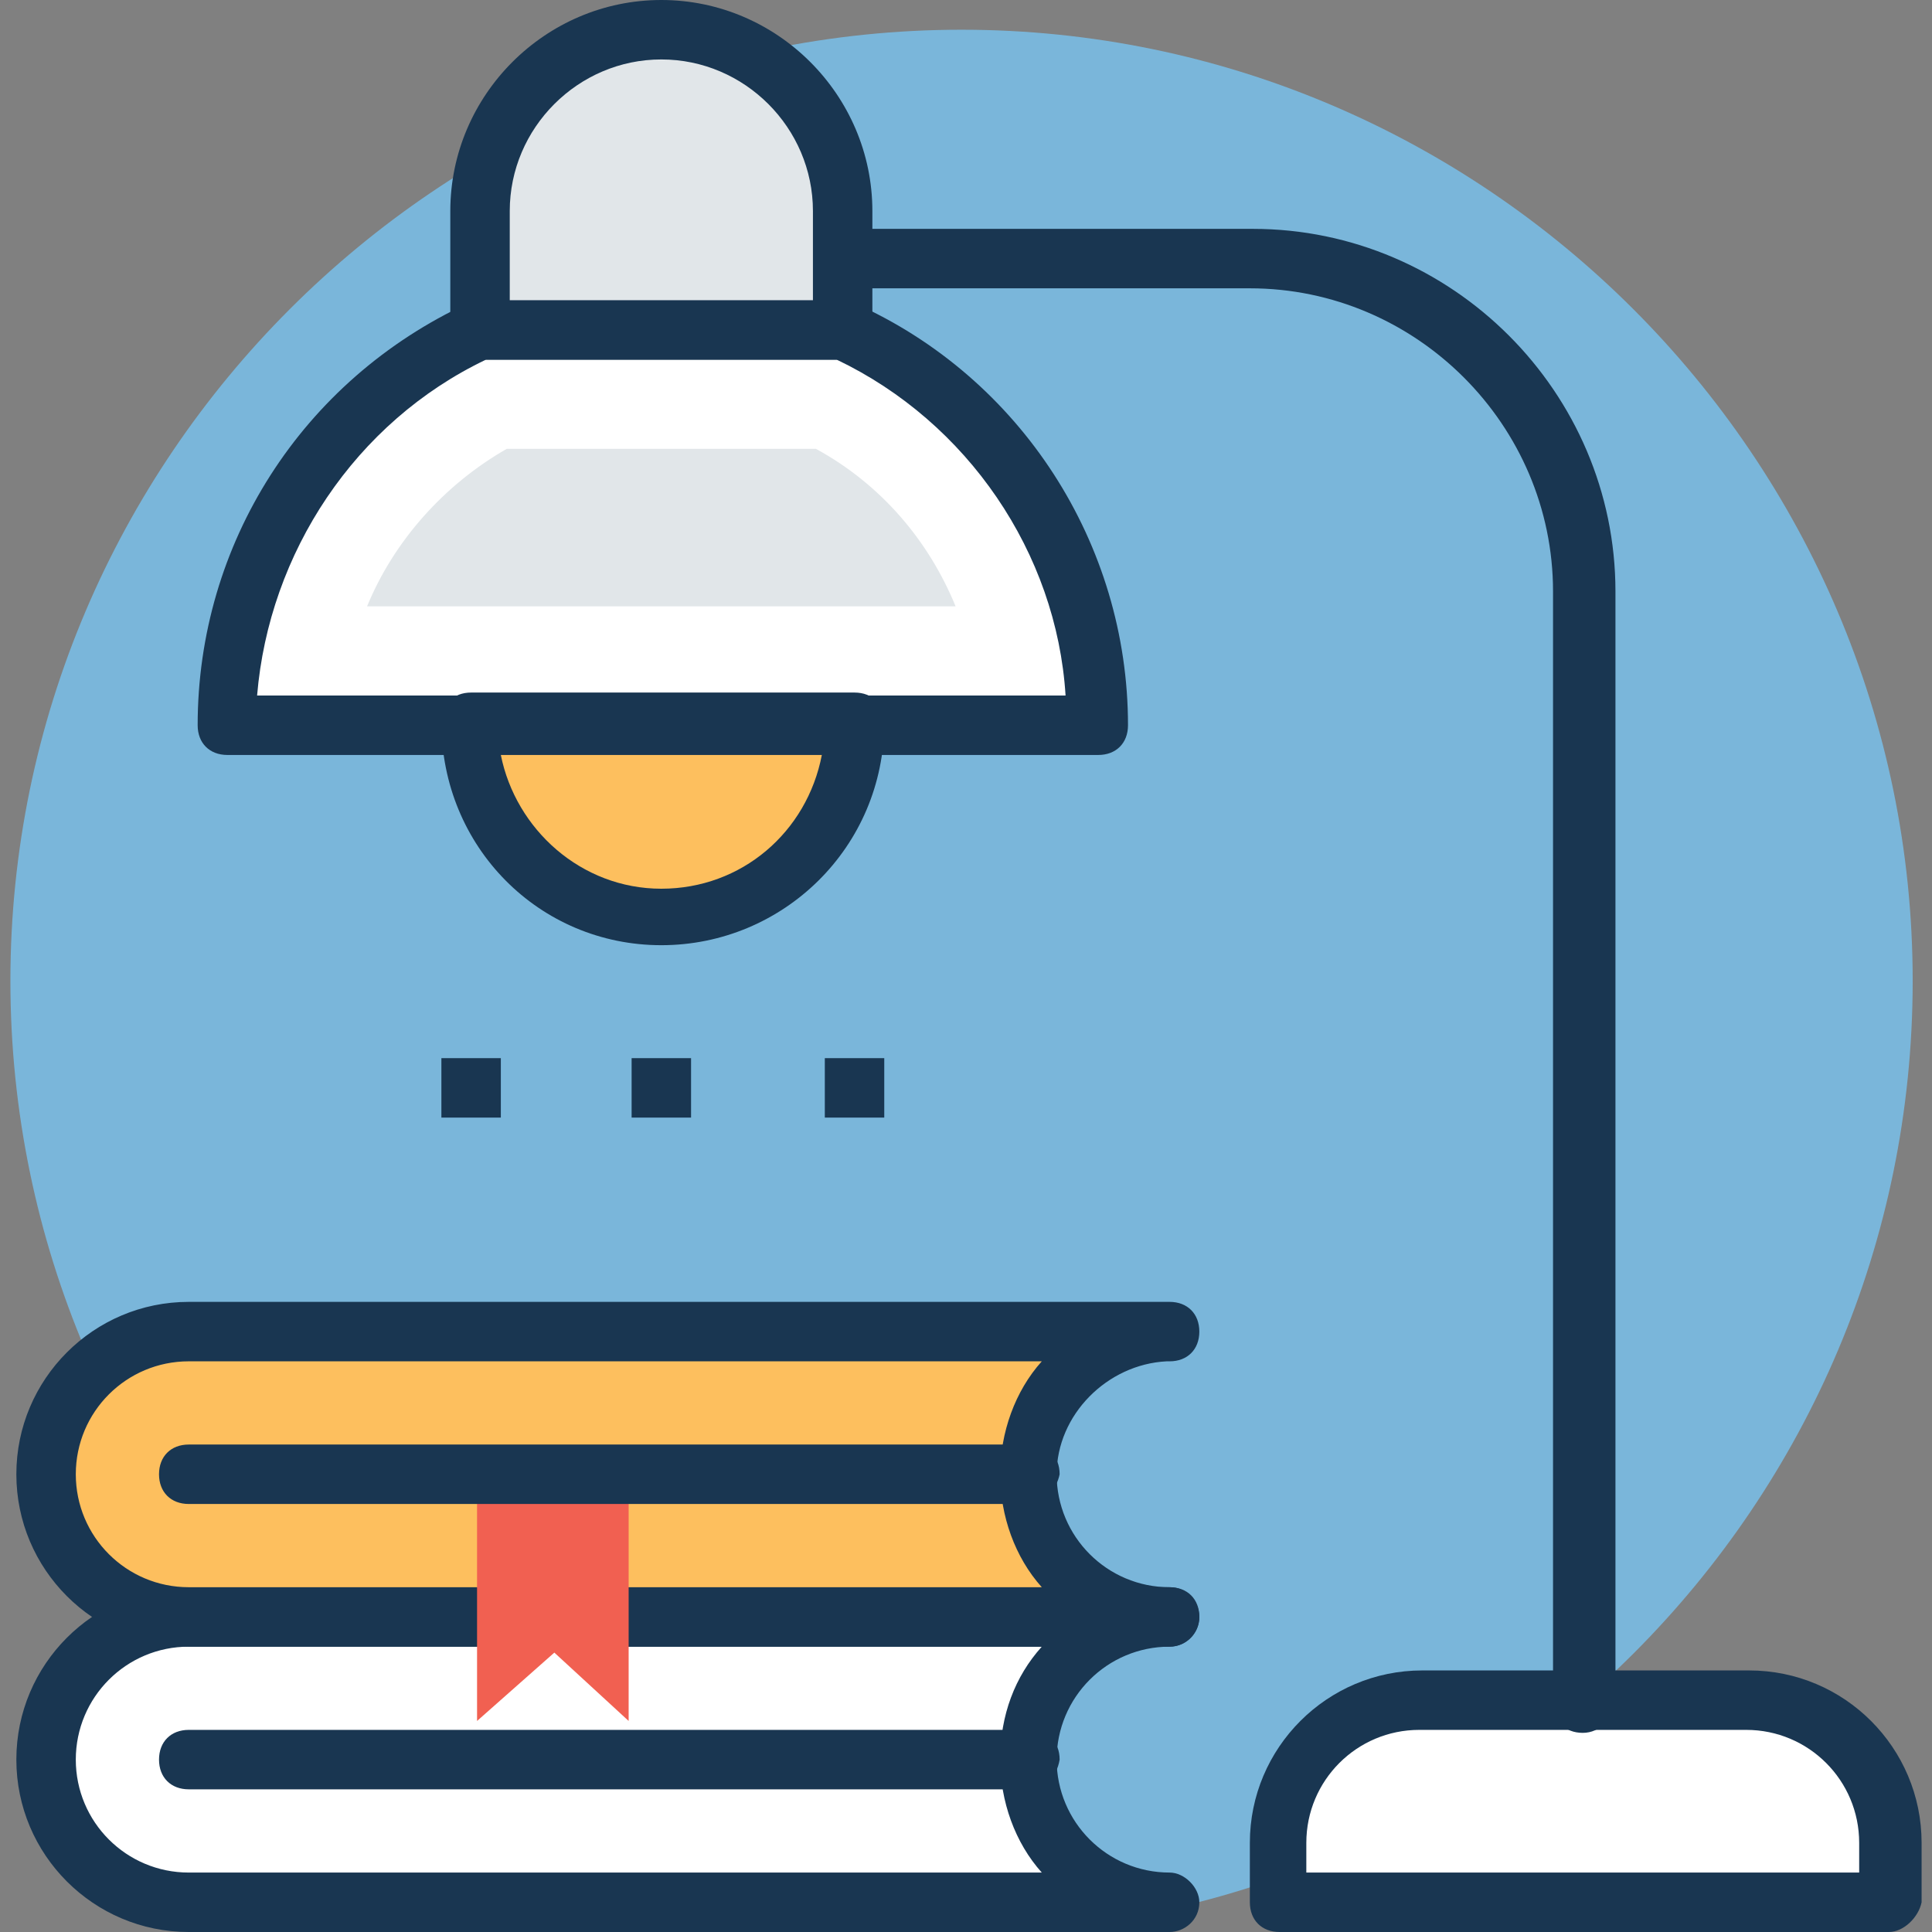 <?xml version="1.0"?>
<svg xmlns="http://www.w3.org/2000/svg" xmlns:xlink="http://www.w3.org/1999/xlink" xmlns:svgjs="http://svgjs.com/svgjs" version="1.1" width="512" height="512" x="0" y="0" viewBox="0 0 504.242 504.242" style="enable-background:new 0 0 512 512" xml:space="preserve" class=""><rect x="0" y="0" width="504.242" height="504.242" fill="#808080" stroke="none"/><g>
<path xmlns="http://www.w3.org/2000/svg" style="" d="M250.958,504.242C114.424,504.242,2.715,392.533,2.715,256S114.424,7.758,250.958,7.758  S499.2,119.467,499.2,256S388.267,504.242,250.958,504.242z" fill="#7ab6da" data-original="#2ea2db" class=""/>
<g xmlns="http://www.w3.org/2000/svg">
	<rect x="115.2" y="276.17" style="" width="15.515" height="15.515" fill="#193651" data-original="#193651" class=""/>
	<rect x="164.848" y="276.17" style="" width="15.515" height="15.515" fill="#193651" data-original="#193651" class=""/>
	<rect x="215.273" y="276.17" style="" width="15.515" height="15.515" fill="#193651" data-original="#193651" class=""/>
</g>
<path xmlns="http://www.w3.org/2000/svg" style="" d="M455.758,444.509h-85.333c-20.17,0-37.236,16.291-37.236,37.236v15.515h159.03v-15.515  C492.994,460.8,476.703,444.509,455.758,444.509z" fill="#ffffff" data-original="#ffffff"/>
<g xmlns="http://www.w3.org/2000/svg">
	<path style="" d="M492.994,504.242h-159.03c-4.655,0-7.758-3.103-7.758-7.758V480.97   c0-24.824,20.17-44.994,44.994-44.994h85.333c24.824,0,44.994,20.17,44.994,44.994v15.515   C500.752,500.364,496.873,504.242,492.994,504.242z M341.721,488.727h143.515v-7.758c0-16.291-13.188-29.479-29.479-29.479h-85.333   c-16.291,0-29.479,13.188-29.479,29.479v7.758H341.721z" fill="#193651" data-original="#193651" class=""/>
	<path style="" d="M413.091,452.267c-4.655,0-7.758-3.103-7.758-7.758V154.376c0-43.442-35.685-79.127-79.127-79.127   H219.927c-4.655,0-7.758-3.103-7.758-7.758c0-4.655,3.103-7.758,7.758-7.758h107.055c51.976,0,94.642,42.667,94.642,94.642v290.133   C420.849,448.388,417.745,452.267,413.091,452.267z" fill="#193651" data-original="#193651" class=""/>
</g>
<path xmlns="http://www.w3.org/2000/svg" style="" d="M219.927,86.109h-94.642C86.497,103.952,58.57,143.515,58.57,189.285h227.297  C286.642,143.515,259.491,103.952,219.927,86.109z" fill="#ffffff" data-original="#ffffff"/>
<path xmlns="http://www.w3.org/2000/svg" style="" d="M223.03,79.127c-0.776-0.776-2.327-0.776-3.103-0.776h-94.642c-0.776,0-2.327,0-3.103,0.776  c-43.442,20.17-70.594,62.836-70.594,110.158c0,4.655,3.103,7.758,7.758,7.758h227.297c4.655,0,7.758-3.103,7.758-7.758  C294.4,141.964,266.473,98.521,223.03,79.127z M67.103,181.527c3.103-37.236,25.6-71.37,59.733-87.661h91.539  c34.133,16.291,57.406,50.424,59.733,87.661H67.103z" fill="#193651" data-original="#193651" class=""/>
<g xmlns="http://www.w3.org/2000/svg">
	<path style="" d="M95.806,158.255c6.982-17.067,20.17-31.806,36.461-41.115h80.679   c17.067,9.309,29.479,24.048,36.461,41.115H95.806z" fill="#e1e6e9" data-original="#e1e6e9" class=""/>
	<path style="" d="M172.606,7.758c-26.376,0-47.321,20.945-47.321,47.321v31.03h94.642v-31.03   C219.927,28.703,198.982,7.758,172.606,7.758z" fill="#e1e6e9" data-original="#e1e6e9" class=""/>
</g>
<path xmlns="http://www.w3.org/2000/svg" style="" d="M172.606,0c-30.255,0-55.079,24.824-55.079,55.079v31.03c0,4.655,3.103,7.758,7.758,7.758h94.642  c4.655,0,7.758-3.103,7.758-7.758v-31.03C227.685,24.824,202.861,0,172.606,0z M212.17,78.352h-79.127V55.079  c0-21.721,17.842-39.564,39.564-39.564s39.564,17.842,39.564,39.564L212.17,78.352L212.17,78.352z" fill="#193651" data-original="#193651" class=""/>
<path xmlns="http://www.w3.org/2000/svg" style="" d="M122.958,189.285c0,27.927,22.497,49.648,49.648,49.648c27.927,0,49.648-22.497,49.648-49.648  H122.958z" fill="#fdbf5e" data-original="#fdbf5e" class=""/>
<path xmlns="http://www.w3.org/2000/svg" style="" d="M172.606,246.691c-31.806,0-57.406-25.6-57.406-58.182c0-4.655,3.103-7.758,7.758-7.758H223.03  c4.655,0,7.758,3.103,7.758,7.758C230.788,221.091,204.412,246.691,172.606,246.691z M130.715,197.042  c3.879,19.394,20.945,34.909,41.891,34.909s38.012-14.739,41.891-34.909H130.715z" fill="#193651" data-original="#193651" class=""/>
<path xmlns="http://www.w3.org/2000/svg" style="" d="M305.261,422.012L305.261,422.012h-256c-20.945,0-37.236,17.067-37.236,37.236l0,0  c0,20.945,17.067,37.236,37.236,37.236h256l0,0c-20.17,0-37.236-17.067-37.236-37.236l0,0  C268.024,439.079,284.315,422.012,305.261,422.012z" fill="#ffffff" data-original="#ffffff"/>
<g xmlns="http://www.w3.org/2000/svg">
	<path style="" d="M305.261,504.242h-256c-24.824,0-44.994-20.17-44.994-44.994s20.17-44.994,44.994-44.994h256   c4.655,0,7.758,3.103,7.758,7.758c0,3.879-3.103,7.758-7.758,7.758c-16.291,0-29.479,13.188-29.479,29.479   s13.188,29.479,29.479,29.479c3.879,0,7.758,3.879,7.758,7.758C313.018,501.139,309.139,504.242,305.261,504.242z M49.261,429.77   c-16.291,0-29.479,13.188-29.479,29.479s13.188,29.479,29.479,29.479h222.642c-6.982-7.758-10.861-18.618-10.861-29.479   c0-11.636,3.879-21.721,10.861-29.479H49.261z" fill="#193651" data-original="#193651" class=""/>
	<path style="" d="M268.024,467.006H49.261c-4.655,0-7.758-3.103-7.758-7.758s3.103-7.758,7.758-7.758H268.8   c4.655,0,7.758,3.103,7.758,7.758C275.782,463.903,272.679,467.006,268.024,467.006z" fill="#193651" data-original="#193651" class=""/>
</g>
<path xmlns="http://www.w3.org/2000/svg" style="" d="M305.261,347.539L305.261,347.539h-256c-20.945,0-37.236,17.067-37.236,37.236l0,0  c0,20.945,17.067,37.236,37.236,37.236h256l0,0c-20.17,0-37.236-17.067-37.236-37.236l0,0  C268.024,364.606,284.315,347.539,305.261,347.539z" fill="#fdbf5e" data-original="#fdbf5e" class=""/>
<path xmlns="http://www.w3.org/2000/svg" style="" d="M305.261,429.77h-256c-24.824,0-44.994-20.17-44.994-44.994s20.17-44.994,44.994-44.994h256  c4.655,0,7.758,3.103,7.758,7.758s-3.103,7.758-7.758,7.758l0,0l0,0h-0.776c-15.515,0.776-28.703,13.964-28.703,29.479  c0,16.291,13.188,29.479,29.479,29.479c4.655,0,7.758,3.879,7.758,7.758C313.018,426.667,309.139,429.77,305.261,429.77z   M49.261,355.297c-16.291,0-29.479,13.188-29.479,29.479s13.188,29.479,29.479,29.479h222.642  c-6.982-7.758-10.861-18.618-10.861-29.479s3.879-21.721,10.861-29.479H49.261z" fill="#193651" data-original="#193651" class=""/>
<polygon xmlns="http://www.w3.org/2000/svg" style="" points="164.073,449.164 144.679,431.321 124.509,449.164 124.509,384.776 164.073,384.776 " fill="#f16051" data-original="#f16051" class=""/>
<path xmlns="http://www.w3.org/2000/svg" style="" d="M268.024,392.533H49.261c-4.655,0-7.758-3.103-7.758-7.758s3.103-7.758,7.758-7.758H268.8  c4.655,0,7.758,3.103,7.758,7.758C275.782,388.655,272.679,392.533,268.024,392.533z" fill="#193651" data-original="#193651" class=""/>
<g xmlns="http://www.w3.org/2000/svg">
</g>
<g xmlns="http://www.w3.org/2000/svg">
</g>
<g xmlns="http://www.w3.org/2000/svg">
</g>
<g xmlns="http://www.w3.org/2000/svg">
</g>
<g xmlns="http://www.w3.org/2000/svg">
</g>
<g xmlns="http://www.w3.org/2000/svg">
</g>
<g xmlns="http://www.w3.org/2000/svg">
</g>
<g xmlns="http://www.w3.org/2000/svg">
</g>
<g xmlns="http://www.w3.org/2000/svg">
</g>
<g xmlns="http://www.w3.org/2000/svg">
</g>
<g xmlns="http://www.w3.org/2000/svg">
</g>
<g xmlns="http://www.w3.org/2000/svg">
</g>
<g xmlns="http://www.w3.org/2000/svg">
</g>
<g xmlns="http://www.w3.org/2000/svg">
</g>
<g xmlns="http://www.w3.org/2000/svg">
</g>
</g></svg>
